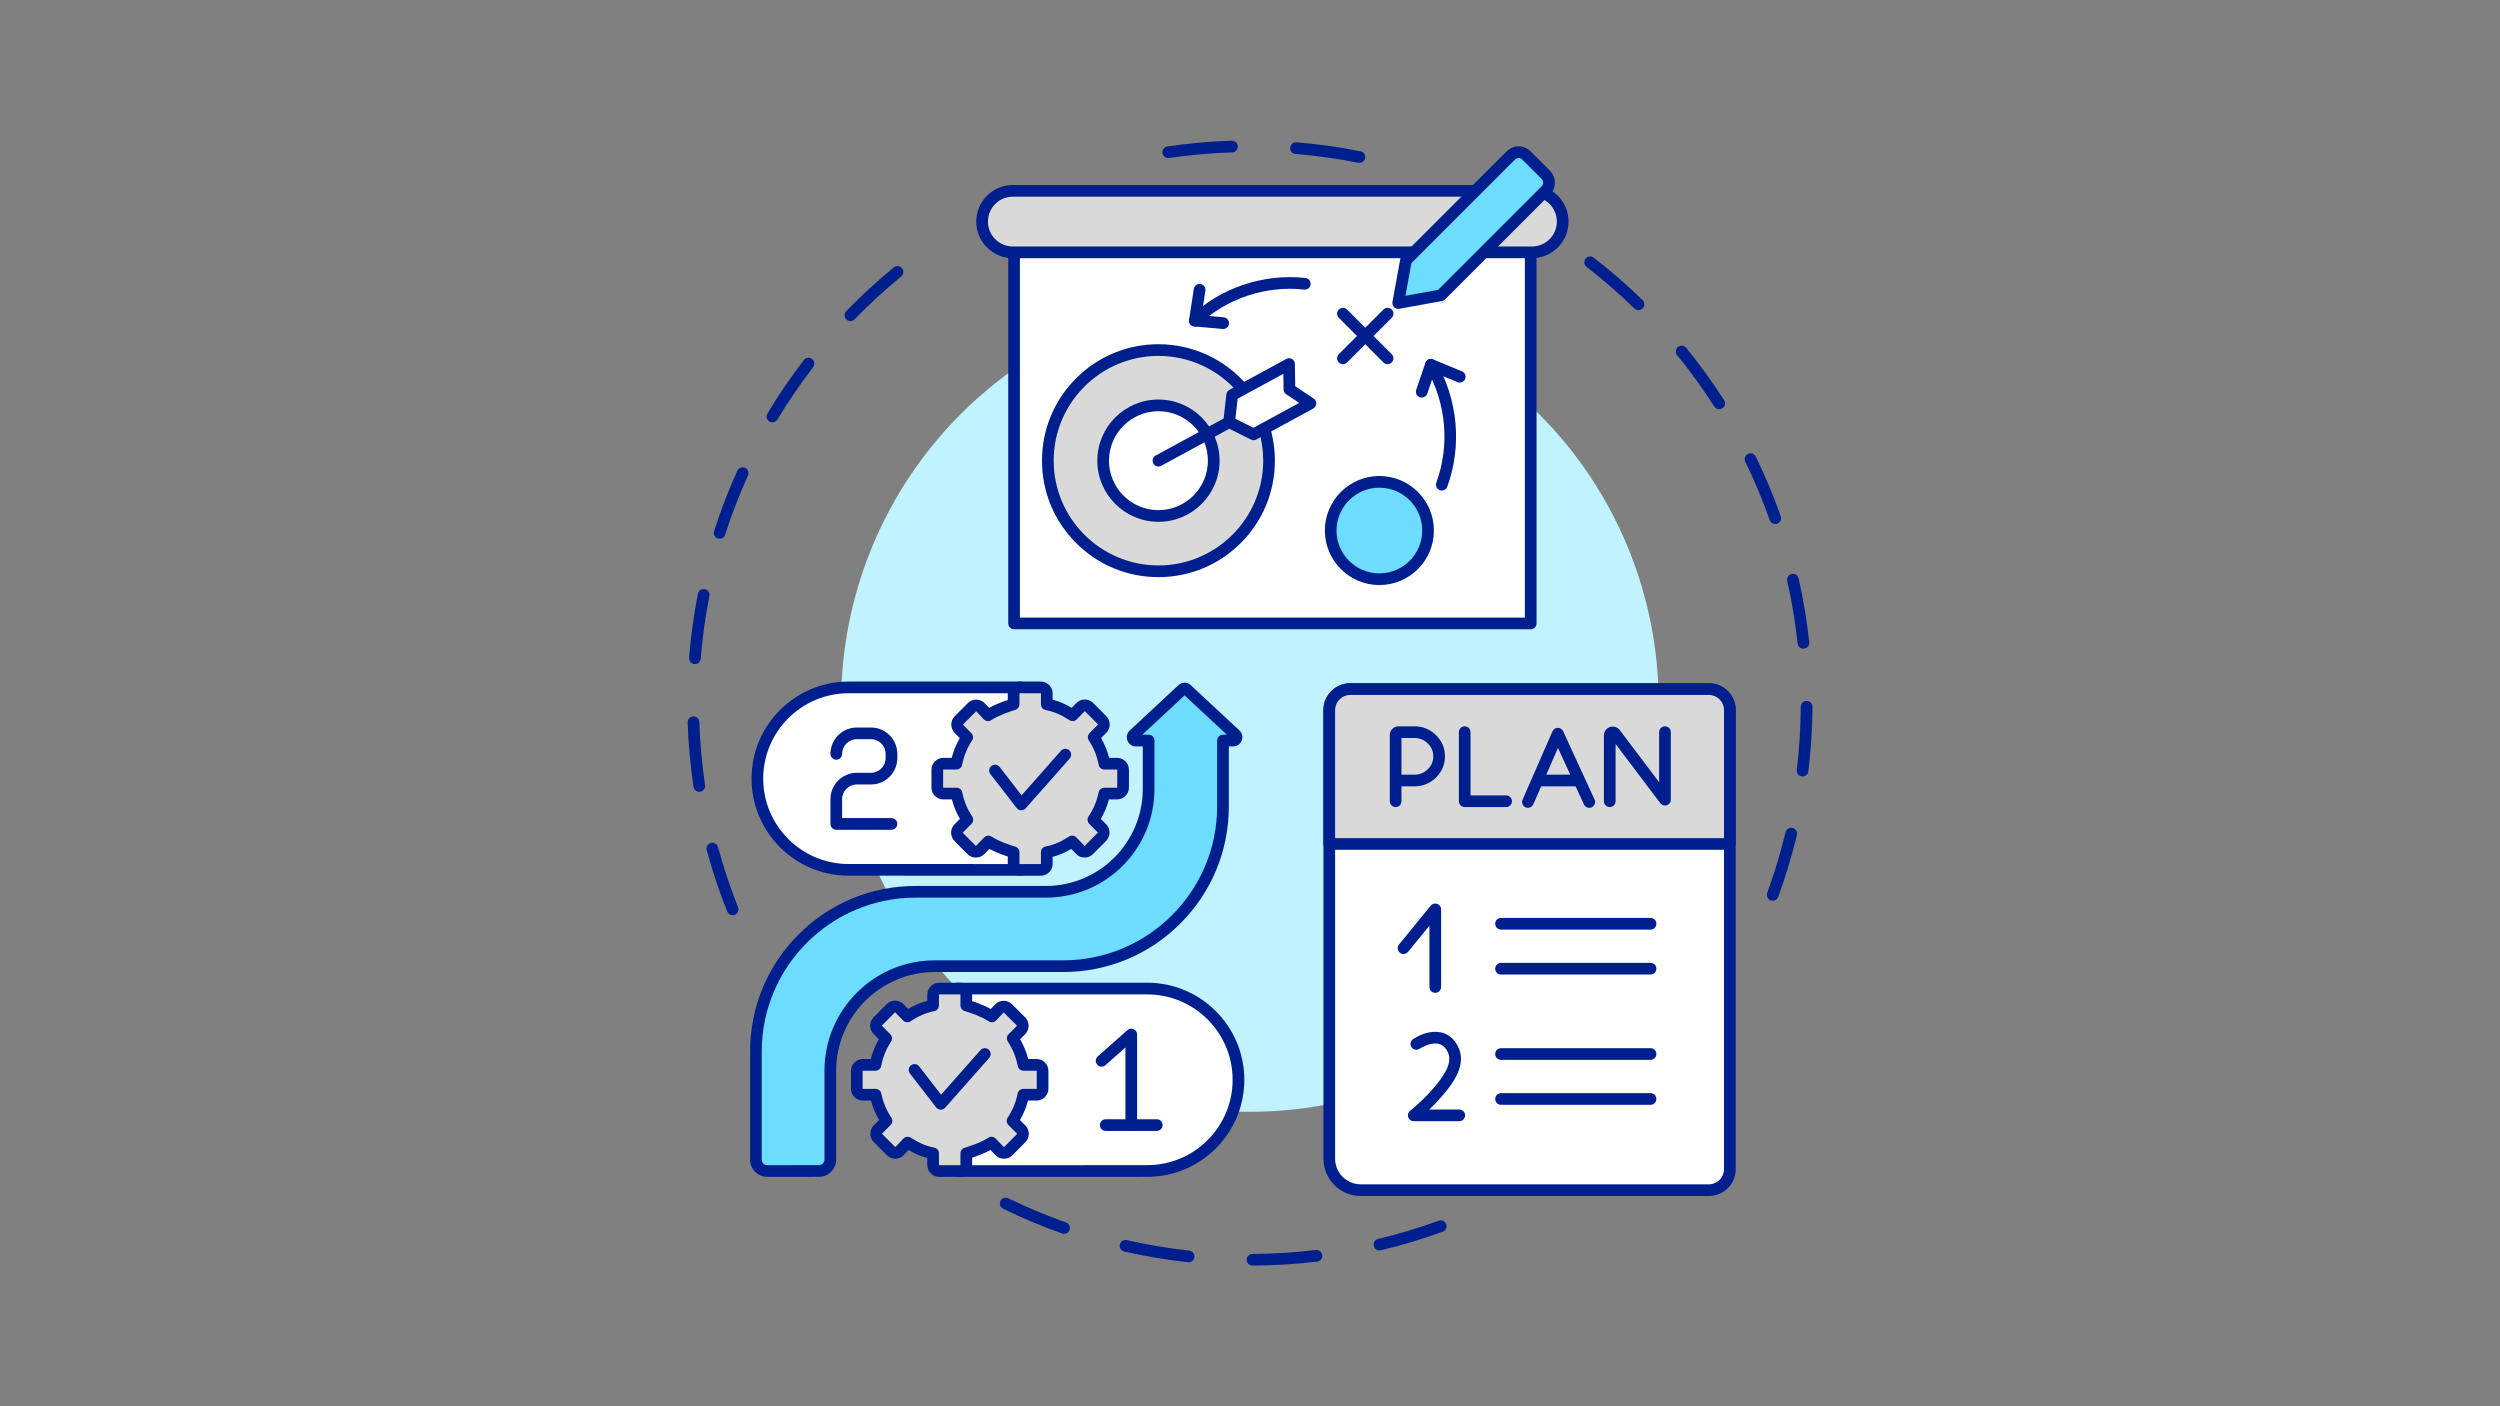 <svg xmlns="http://www.w3.org/2000/svg" xmlns:xlink="http://www.w3.org/1999/xlink" width="1920" zoomAndPan="magnify" viewBox="0 0 1440 810" height="1080" preserveAspectRatio="xMidYMid meet" version="1.2"><rect x="0" y="0" width="1440" height="810" fill="#808080" stroke="none"/><g id="3771c5917f"><path style=" stroke:none;fill-rule:nonzero;fill:#001f8e;fill-opacity:1;" d="M 783 93.809 C 782.785 93.809 782.562 93.789 782.34 93.746 C 770.473 91.379 758.32 89.676 746.211 88.684 C 744.359 88.531 742.984 86.906 743.133 85.055 C 743.285 83.203 744.91 81.824 746.762 81.977 C 759.125 82.992 771.539 84.73 783.656 87.145 C 785.48 87.508 786.66 89.281 786.297 91.102 C 785.977 92.703 784.574 93.809 783 93.809 Z M 672.906 91.035 C 671.266 91.035 669.828 89.832 669.582 88.16 C 669.312 86.32 670.582 84.613 672.422 84.344 C 684.637 82.547 697.121 81.438 709.527 81.047 C 711.391 80.996 712.938 82.445 712.996 84.305 C 713.055 86.16 711.594 87.715 709.738 87.773 C 697.59 88.156 685.363 89.242 673.398 91 C 673.234 91.023 673.07 91.035 672.906 91.035 Z M 672.906 91.035 "/><path style=" stroke:none;fill-rule:nonzero;fill:#001f8e;fill-opacity:1;" d="M 421.992 527.145 C 420.656 527.145 419.395 526.344 418.867 525.027 C 414.277 513.527 410.312 501.637 407.082 489.684 C 406.598 487.891 407.656 486.043 409.453 485.559 C 411.246 485.074 413.094 486.137 413.578 487.93 C 416.738 499.629 420.621 511.27 425.117 522.531 C 425.805 524.258 424.965 526.215 423.238 526.902 C 422.832 527.066 422.41 527.145 421.992 527.145 Z M 402.781 456.086 C 401.145 456.086 399.707 454.891 399.461 453.219 C 397.637 441.008 396.496 428.531 396.074 416.125 C 396.012 414.27 397.469 412.715 399.324 412.648 C 401.176 412.586 402.738 414.043 402.801 415.898 C 403.211 428.047 404.328 440.27 406.113 452.227 C 406.387 454.062 405.121 455.777 403.285 456.051 C 403.117 456.074 402.949 456.086 402.781 456.086 Z M 400.273 382.523 C 400.184 382.523 400.094 382.52 400.004 382.512 C 398.152 382.367 396.77 380.746 396.918 378.895 C 397.898 366.531 399.609 354.113 401.996 341.992 C 402.355 340.172 404.121 338.984 405.945 339.344 C 407.77 339.699 408.957 341.469 408.598 343.293 C 406.262 355.164 404.586 367.32 403.625 379.426 C 403.484 381.188 402.012 382.523 400.273 382.523 Z M 414.5 310.305 C 414.16 310.305 413.812 310.254 413.473 310.145 C 411.703 309.574 410.727 307.68 411.297 305.91 C 415.074 294.125 419.586 282.43 424.703 271.152 C 425.473 269.457 427.465 268.711 429.16 269.477 C 430.852 270.246 431.602 272.238 430.832 273.934 C 425.82 284.977 421.402 296.426 417.703 307.965 C 417.246 309.395 415.922 310.305 414.5 310.305 Z M 444.914 243.27 C 444.324 243.27 443.727 243.113 443.184 242.789 C 441.59 241.832 441.074 239.766 442.031 238.172 C 448.406 227.57 455.473 217.219 463.031 207.402 C 464.164 205.93 466.277 205.656 467.75 206.789 C 469.223 207.922 469.496 210.035 468.363 211.508 C 460.961 221.121 454.043 231.258 447.801 241.641 C 447.168 242.688 446.055 243.27 444.914 243.27 Z M 489.82 184.945 C 488.977 184.945 488.133 184.629 487.477 183.992 C 486.145 182.699 486.113 180.57 487.406 179.234 C 496.031 170.352 505.262 161.875 514.836 154.035 C 516.273 152.859 518.395 153.07 519.57 154.508 C 520.75 155.945 520.535 158.066 519.098 159.242 C 509.719 166.918 500.684 175.223 492.234 183.922 C 491.574 184.602 490.699 184.945 489.82 184.945 Z M 489.82 184.945 "/><path style=" stroke:none;fill-rule:nonzero;fill:#001f8e;fill-opacity:1;" d="M 721.473 728.984 C 719.621 728.984 718.117 727.488 718.109 725.633 C 718.102 723.777 719.602 722.262 721.457 722.254 C 733.621 722.195 745.871 721.441 757.871 720.016 C 759.719 719.793 761.391 721.113 761.609 722.957 C 761.828 724.801 760.512 726.477 758.668 726.695 C 746.418 728.156 733.906 728.926 721.488 728.984 C 721.484 728.984 721.48 728.984 721.473 728.984 Z M 684.656 727.066 C 684.535 727.066 684.41 727.062 684.289 727.047 C 671.961 725.699 659.602 723.621 647.551 720.871 C 645.738 720.457 644.605 718.652 645.02 716.844 C 645.43 715.031 647.234 713.898 649.047 714.309 C 660.848 717.004 672.949 719.039 685.02 720.359 C 686.867 720.562 688.199 722.223 688 724.07 C 687.809 725.793 686.352 727.066 684.656 727.066 Z M 794.559 720.258 C 793.035 720.258 791.656 719.219 791.289 717.676 C 790.859 715.867 791.973 714.051 793.781 713.621 C 805.574 710.812 817.324 707.277 828.711 703.125 C 830.457 702.488 832.391 703.387 833.027 705.133 C 833.664 706.879 832.766 708.809 831.02 709.445 C 819.391 713.688 807.387 717.297 795.344 720.168 C 795.078 720.23 794.816 720.258 794.559 720.258 Z M 612.891 710.688 C 612.52 710.688 612.141 710.625 611.77 710.492 C 600.238 706.41 588.812 701.613 577.812 696.238 C 576.141 695.422 575.449 693.406 576.266 691.734 C 577.082 690.066 579.098 689.375 580.766 690.191 C 591.539 695.457 602.723 700.152 614.016 704.148 C 615.766 704.77 616.684 706.691 616.062 708.445 C 615.574 709.824 614.277 710.688 612.891 710.688 Z M 612.891 710.688 "/><path style=" stroke:none;fill-rule:nonzero;fill:#001f8e;fill-opacity:1;" d="M 1021.074 518.816 C 1020.688 518.816 1020.297 518.75 1019.914 518.609 C 1018.168 517.969 1017.273 516.039 1017.914 514.293 C 1022.09 502.914 1025.645 491.168 1028.48 479.379 C 1028.914 477.574 1030.73 476.461 1032.539 476.895 C 1034.344 477.332 1035.457 479.148 1035.023 480.953 C 1032.129 492.992 1028.496 504.992 1024.23 516.613 C 1023.73 517.973 1022.441 518.816 1021.074 518.816 Z M 1038.289 447.25 C 1038.152 447.25 1038.016 447.238 1037.879 447.223 C 1036.035 447 1034.719 445.324 1034.945 443.48 C 1036.398 431.48 1037.172 419.227 1037.254 407.066 C 1037.266 405.215 1038.77 403.723 1040.617 403.723 C 1040.625 403.723 1040.633 403.723 1040.641 403.723 C 1042.5 403.738 1043.996 405.254 1043.98 407.109 C 1043.902 419.527 1043.105 432.035 1041.625 444.289 C 1041.418 445.996 1039.965 447.25 1038.289 447.25 Z M 1038.77 373.633 C 1037.074 373.633 1035.613 372.352 1035.43 370.629 C 1034.129 358.559 1032.121 346.453 1029.449 334.645 C 1029.039 332.836 1030.176 331.031 1031.988 330.621 C 1033.801 330.215 1035.605 331.352 1036.016 333.164 C 1038.738 345.219 1040.793 357.582 1042.117 369.906 C 1042.316 371.754 1040.98 373.414 1039.133 373.613 C 1039.012 373.625 1038.891 373.633 1038.77 373.633 Z M 1022.535 301.848 C 1021.145 301.848 1019.848 300.98 1019.359 299.598 C 1015.34 288.172 1010.605 276.852 1005.285 265.949 C 1004.469 264.281 1005.164 262.266 1006.832 261.449 C 1008.504 260.637 1010.516 261.328 1011.332 263 C 1016.766 274.133 1021.602 285.695 1025.707 297.363 C 1026.324 299.117 1025.402 301.039 1023.648 301.656 C 1023.281 301.785 1022.902 301.848 1022.535 301.848 Z M 990.262 235.695 C 989.152 235.695 988.07 235.148 987.426 234.145 C 980.898 223.941 973.703 214 966.039 204.598 C 964.863 203.156 965.078 201.039 966.52 199.863 C 967.961 198.688 970.078 198.906 971.254 200.344 C 979.078 209.949 986.426 220.098 993.094 230.52 C 994.094 232.086 993.637 234.164 992.074 235.168 C 991.512 235.527 990.883 235.695 990.262 235.695 Z M 943.758 178.637 C 942.914 178.637 942.066 178.32 941.41 177.684 C 932.73 169.219 923.465 161.168 913.875 153.754 C 912.406 152.617 912.137 150.504 913.273 149.035 C 914.41 147.566 916.523 147.293 917.992 148.43 C 927.781 156 937.242 164.223 946.109 172.863 C 947.438 174.16 947.465 176.293 946.168 177.621 C 945.508 178.297 944.637 178.637 943.758 178.637 Z M 943.758 178.637 "/><path style=" stroke:none;fill-rule:nonzero;fill:#c0f3ff;fill-opacity:1;" d="M 955.391 404.934 C 955.391 408.789 955.297 412.641 955.109 416.488 C 954.918 420.336 954.637 424.18 954.258 428.012 C 953.879 431.848 953.41 435.672 952.844 439.484 C 952.277 443.293 951.617 447.09 950.867 450.871 C 950.117 454.648 949.27 458.406 948.336 462.145 C 947.398 465.883 946.371 469.594 945.254 473.281 C 944.133 476.969 942.926 480.629 941.629 484.258 C 940.328 487.883 938.941 491.48 937.469 495.039 C 935.992 498.598 934.434 502.121 932.785 505.605 C 931.137 509.086 929.406 512.527 927.59 515.926 C 925.773 519.324 923.875 522.676 921.895 525.98 C 919.91 529.285 917.852 532.543 915.711 535.746 C 913.57 538.949 911.352 542.098 909.055 545.195 C 906.762 548.289 904.391 551.324 901.945 554.305 C 899.5 557.285 896.984 560.199 894.398 563.055 C 891.809 565.91 889.152 568.699 886.43 571.426 C 883.703 574.148 880.914 576.805 878.059 579.395 C 875.203 581.98 872.285 584.5 869.309 586.941 C 866.328 589.387 863.293 591.758 860.195 594.051 C 857.102 596.348 853.953 598.566 850.75 600.707 C 847.543 602.848 844.289 604.91 840.984 606.891 C 837.68 608.871 834.328 610.77 830.93 612.586 C 827.531 614.402 824.09 616.133 820.605 617.781 C 817.125 619.43 813.602 620.992 810.043 622.465 C 806.48 623.941 802.887 625.328 799.258 626.625 C 795.633 627.922 791.973 629.133 788.285 630.25 C 784.598 631.367 780.887 632.395 777.148 633.332 C 773.41 634.27 769.652 635.113 765.871 635.863 C 762.094 636.617 758.297 637.273 754.484 637.84 C 750.676 638.406 746.852 638.875 743.016 639.254 C 739.18 639.633 735.34 639.914 731.492 640.105 C 727.641 640.293 723.789 640.387 719.938 640.387 C 716.086 640.387 712.234 640.293 708.383 640.105 C 704.535 639.914 700.695 639.633 696.859 639.254 C 693.023 638.875 689.199 638.406 685.391 637.84 C 681.578 637.273 677.781 636.617 674.004 635.863 C 670.223 635.113 666.465 634.27 662.727 633.332 C 658.988 632.395 655.277 631.367 651.59 630.25 C 647.902 629.133 644.242 627.922 640.617 626.625 C 636.988 625.328 633.395 623.941 629.832 622.465 C 626.273 620.992 622.75 619.43 619.27 617.781 C 615.785 616.133 612.344 614.402 608.945 612.586 C 605.547 610.77 602.195 608.871 598.891 606.891 C 595.586 604.91 592.332 602.848 589.125 600.707 C 585.922 598.566 582.773 596.348 579.676 594.051 C 576.582 591.758 573.547 589.387 570.566 586.941 C 567.59 584.5 564.672 581.98 561.816 579.395 C 558.961 576.805 556.172 574.148 553.445 571.426 C 550.723 568.699 548.066 565.91 545.477 563.055 C 542.891 560.199 540.375 557.285 537.93 554.305 C 535.484 551.324 533.113 548.289 530.82 545.195 C 528.523 542.098 526.305 538.949 524.164 535.746 C 522.023 532.543 519.965 529.285 517.98 525.98 C 516 522.676 514.102 519.324 512.285 515.926 C 510.469 512.527 508.738 509.086 507.09 505.605 C 505.441 502.121 503.883 498.598 502.406 495.039 C 500.934 491.48 499.547 487.883 498.246 484.258 C 496.949 480.629 495.742 476.969 494.621 473.281 C 493.504 469.594 492.477 465.883 491.539 462.145 C 490.602 458.406 489.758 454.648 489.008 450.871 C 488.258 447.09 487.598 443.293 487.031 439.484 C 486.465 435.672 485.996 431.848 485.617 428.012 C 485.238 424.18 484.957 420.336 484.766 416.488 C 484.578 412.641 484.484 408.789 484.484 404.934 C 484.484 401.082 484.578 397.23 484.766 393.383 C 484.957 389.531 485.238 385.691 485.617 381.855 C 485.996 378.02 486.465 374.199 487.031 370.387 C 487.598 366.574 488.258 362.777 489.008 359 C 489.758 355.219 490.602 351.461 491.539 347.723 C 492.477 343.984 493.504 340.273 494.621 336.586 C 495.742 332.898 496.949 329.242 498.246 325.613 C 499.547 321.984 500.934 318.391 502.406 314.828 C 503.883 311.27 505.441 307.75 507.09 304.266 C 508.738 300.781 510.469 297.34 512.285 293.941 C 514.102 290.543 516 287.191 517.98 283.887 C 519.965 280.582 522.023 277.328 524.164 274.125 C 526.305 270.918 528.523 267.77 530.82 264.676 C 533.113 261.578 535.484 258.543 537.93 255.562 C 540.375 252.586 542.891 249.668 545.477 246.812 C 548.066 243.957 550.723 241.168 553.445 238.441 C 556.172 235.719 558.961 233.062 561.816 230.473 C 564.672 227.887 567.59 225.371 570.566 222.926 C 573.547 220.48 576.582 218.113 579.676 215.816 C 582.773 213.52 585.922 211.301 589.125 209.16 C 592.332 207.02 595.586 204.961 598.891 202.98 C 602.195 200.996 605.547 199.098 608.945 197.281 C 612.344 195.465 615.785 193.734 619.27 192.086 C 622.75 190.438 626.273 188.879 629.832 187.402 C 633.395 185.93 636.988 184.543 640.617 183.246 C 644.242 181.945 647.902 180.738 651.59 179.617 C 655.277 178.5 658.988 177.473 662.727 176.535 C 666.465 175.602 670.223 174.758 674.004 174.004 C 677.781 173.254 681.578 172.594 685.391 172.027 C 689.199 171.465 693.023 170.992 696.859 170.613 C 700.695 170.238 704.535 169.953 708.383 169.766 C 712.234 169.574 716.086 169.48 719.938 169.48 C 723.789 169.48 727.641 169.574 731.492 169.766 C 735.34 169.953 739.18 170.238 743.016 170.613 C 746.852 170.992 750.676 171.465 754.484 172.027 C 758.297 172.594 762.094 173.254 765.871 174.004 C 769.652 174.758 773.41 175.602 777.148 176.535 C 780.887 177.473 784.598 178.5 788.285 179.617 C 791.973 180.738 795.633 181.945 799.258 183.246 C 802.887 184.543 806.48 185.93 810.043 187.402 C 813.602 188.879 817.125 190.438 820.605 192.086 C 824.09 193.734 827.531 195.465 830.93 197.281 C 834.328 199.098 837.68 200.996 840.984 202.98 C 844.289 204.961 847.543 207.02 850.75 209.16 C 853.953 211.301 857.102 213.52 860.195 215.816 C 863.293 218.113 866.328 220.48 869.309 222.926 C 872.285 225.371 875.203 227.887 878.059 230.473 C 880.914 233.062 883.703 235.719 886.43 238.441 C 889.152 241.168 891.809 243.957 894.398 246.812 C 896.984 249.668 899.5 252.586 901.945 255.562 C 904.391 258.543 906.762 261.578 909.055 264.676 C 911.352 267.77 913.57 270.918 915.711 274.125 C 917.852 277.328 919.91 280.582 921.895 283.887 C 923.875 287.191 925.773 290.543 927.59 293.941 C 929.406 297.34 931.137 300.781 932.785 304.266 C 934.434 307.75 935.992 311.27 937.469 314.828 C 938.941 318.391 940.328 321.984 941.629 325.613 C 942.926 329.242 944.133 332.898 945.254 336.586 C 946.371 340.273 947.398 343.984 948.336 347.723 C 949.27 351.461 950.117 355.219 950.867 359 C 951.617 362.777 952.277 366.574 952.844 370.387 C 953.41 374.199 953.879 378.02 954.258 381.855 C 954.637 385.691 954.918 389.531 955.109 393.383 C 955.297 397.23 955.391 401.082 955.391 404.934 Z M 955.391 404.934 "/><path style=" stroke:none;fill-rule:nonzero;fill:#ffffff;fill-opacity:1;" d="M 551.492 569.406 L 660.82 569.406 C 689.836 569.406 713.359 592.934 713.359 621.949 C 713.359 650.965 689.844 674.488 660.828 674.492 L 551.492 674.512 Z M 551.492 569.406 "/><path style=" stroke:none;fill-rule:nonzero;fill:#001f8e;fill-opacity:1;" d="M 551.492 677.879 C 549.633 677.879 548.125 676.371 548.125 674.516 C 548.125 672.656 549.633 671.148 551.488 671.148 L 660.828 671.129 C 687.941 671.121 709.996 649.062 709.996 621.949 C 709.996 594.832 687.934 572.773 660.82 572.773 L 551.492 572.773 C 549.633 572.773 548.125 571.266 548.125 569.406 C 548.125 567.551 549.633 566.043 551.492 566.043 L 660.82 566.043 C 691.645 566.043 716.727 591.121 716.727 621.949 C 716.727 652.773 691.652 677.852 660.832 677.855 Z M 551.492 677.879 "/><path style=" stroke:none;fill-rule:nonzero;fill:#ffffff;fill-opacity:1;" d="M 588.262 395.945 L 488.793 395.945 C 459.777 395.945 436.254 419.469 436.254 448.488 C 436.254 477.504 459.77 501.027 488.785 501.031 L 588.262 501.051 Z M 588.262 395.945 "/><path style=" stroke:none;fill-rule:nonzero;fill:#001f8e;fill-opacity:1;" d="M 588.262 504.418 L 488.785 504.395 C 457.965 504.391 432.887 479.309 432.887 448.488 C 432.887 417.66 457.969 392.582 488.793 392.582 L 588.262 392.582 C 590.121 392.582 591.629 394.09 591.629 395.945 C 591.629 397.805 590.121 399.312 588.262 399.312 L 488.793 399.312 C 461.68 399.312 439.617 421.371 439.617 448.488 C 439.617 475.602 461.672 497.66 488.785 497.668 L 588.266 497.688 C 590.121 497.688 591.629 499.195 591.629 501.055 C 591.629 502.91 590.121 504.418 588.262 504.418 Z M 588.262 504.418 "/><path style=" stroke:none;fill-rule:nonzero;fill:#6cdcff;fill-opacity:1;" d="M 711.613 423.195 L 683.484 397.027 C 682.828 396.418 681.809 396.418 681.152 397.027 L 653.023 423.195 C 651.777 424.359 652.543 426.559 654.191 426.559 L 661.598 426.559 L 661.598 454.512 C 661.598 487.184 635.113 513.668 602.441 513.668 L 527.43 513.668 C 476.605 513.668 435.406 554.867 435.406 605.691 L 435.406 667.98 C 435.406 671.59 438.332 674.512 441.938 674.508 L 471.73 674.488 C 475.332 674.484 478.25 671.562 478.25 667.961 L 478.25 616.816 C 478.25 583.512 505.25 556.516 538.551 556.516 L 612.418 556.516 C 663.242 556.516 704.441 515.312 704.441 464.492 L 704.441 426.559 L 710.445 426.559 C 712.098 426.559 712.863 424.359 711.613 423.195 Z M 711.613 423.195 "/><path style=" stroke:none;fill-rule:nonzero;fill:#001f8e;fill-opacity:1;" d="M 441.934 677.875 C 439.293 677.875 436.809 676.844 434.941 674.98 C 433.07 673.109 432.043 670.625 432.043 667.984 L 432.043 605.691 C 432.043 580.215 441.965 556.258 459.98 538.242 C 477.996 520.227 501.949 510.305 527.43 510.305 L 602.441 510.305 C 633.203 510.305 658.234 485.277 658.234 454.512 L 658.234 429.926 L 654.191 429.926 C 652.082 429.926 650.207 428.629 649.418 426.625 C 648.602 424.547 649.117 422.234 650.734 420.734 L 678.859 394.566 C 680.801 392.762 683.84 392.762 685.777 394.566 L 713.906 420.734 C 715.52 422.238 716.035 424.551 715.219 426.625 C 714.43 428.629 712.559 429.926 710.445 429.926 L 707.809 429.926 L 707.809 464.492 C 707.809 489.969 697.887 513.926 679.867 531.941 C 661.852 549.957 637.898 559.879 612.418 559.879 L 538.551 559.879 C 507.156 559.879 481.617 585.422 481.617 616.816 L 481.617 667.961 C 481.617 673.41 477.184 677.848 471.73 677.852 L 441.941 677.875 C 441.938 677.875 441.938 677.875 441.934 677.875 Z M 527.43 517.031 C 478.543 517.031 438.77 556.805 438.77 605.691 L 438.77 667.98 C 438.77 668.828 439.102 669.621 439.699 670.219 C 440.297 670.816 441.09 671.145 441.934 671.145 L 471.727 671.125 C 473.469 671.121 474.887 669.703 474.887 667.961 L 474.887 616.816 C 474.887 599.809 481.512 583.82 493.535 571.797 C 505.559 559.773 521.547 553.148 538.555 553.148 L 612.422 553.148 C 661.305 553.148 701.078 513.379 701.078 464.492 L 701.078 426.559 C 701.078 424.703 702.586 423.195 704.441 423.195 L 706.672 423.195 L 682.32 400.539 L 657.965 423.195 L 661.598 423.195 C 663.457 423.195 664.961 424.703 664.961 426.559 L 664.961 454.512 C 664.961 471.211 658.457 486.914 646.648 498.723 C 634.84 510.531 619.141 517.031 602.441 517.031 Z M 709.32 425.656 C 709.32 425.656 709.32 425.656 709.32 425.66 Z M 709.32 425.656 "/><path style=" stroke:none;fill-rule:nonzero;fill:#d9d9d9;fill-opacity:1;" d="M 600.531 627.102 L 600.531 616.82 C 600.531 614.91 598.984 613.363 597.074 613.363 L 589.531 613.363 C 588.426 607.629 586.281 602.633 583.324 598.109 L 588.125 593.262 C 589.465 591.906 589.461 589.73 588.117 588.383 L 580.582 580.828 C 579.203 579.445 576.957 579.477 575.617 580.898 L 571.309 585.469 C 566.777 582.469 560.402 580.27 556.578 579.137 L 556.578 572.867 C 556.578 570.957 555.031 569.406 553.121 569.406 L 540.93 569.406 C 539.02 569.406 537.469 570.957 537.469 572.867 L 537.469 579.137 C 531.734 580.27 527.141 582.449 522.613 585.453 L 518.031 580.77 C 516.684 579.395 514.469 579.387 513.113 580.75 L 505.59 588.32 C 504.254 589.664 504.25 591.836 505.582 593.188 L 510.434 598.109 C 507.477 602.633 505.371 607.629 504.266 613.363 L 496.977 613.363 C 495.062 613.363 493.516 614.91 493.516 616.82 L 493.516 627.102 C 493.516 629.012 495.062 630.559 496.977 630.559 L 504.344 630.559 C 505.488 636.293 507.648 641.145 510.617 645.625 L 505.68 650.594 C 504.336 651.945 504.34 654.125 505.688 655.477 L 513.234 663.039 C 514.605 664.41 516.836 664.391 518.18 662.992 L 522.836 658.145 C 527.312 661.07 531.734 663.215 537.469 664.328 L 537.469 671.055 C 537.469 672.965 539.02 674.512 540.93 674.512 L 553.121 674.512 C 555.031 674.512 556.578 672.965 556.578 671.055 L 556.578 664.328 C 560.402 663.215 566.609 661.082 571.086 658.156 L 575.824 663.031 C 577.172 664.422 579.398 664.434 580.762 663.059 L 588.234 655.523 C 589.57 654.172 589.57 651.992 588.227 650.645 L 583.234 645.625 C 586.199 641.148 588.309 636.293 589.453 630.562 L 597.074 630.562 C 598.984 630.562 600.531 629.012 600.531 627.102 Z M 600.531 627.102 "/><path style=" stroke:none;fill-rule:nonzero;fill:#001f8e;fill-opacity:1;" d="M 553.121 677.875 L 540.93 677.875 C 537.168 677.875 534.105 674.816 534.105 671.055 L 534.105 667.012 C 530.414 666.043 527.012 664.594 523.371 662.441 L 520.605 665.324 C 519.324 666.656 517.602 667.398 515.754 667.418 C 515.73 667.418 515.707 667.418 515.684 667.418 C 513.859 667.418 512.148 666.711 510.855 665.418 L 503.305 657.852 C 500.656 655.203 500.652 650.883 503.293 648.223 L 506.352 645.145 C 504.25 641.555 502.703 637.848 501.668 633.926 L 496.977 633.926 C 493.215 633.926 490.152 630.863 490.152 627.102 L 490.152 616.82 C 490.152 613.059 493.215 609.996 496.977 609.996 L 501.57 609.996 C 502.594 605.961 504.117 602.195 506.191 598.594 L 503.188 595.551 C 500.57 592.895 500.578 588.586 503.203 585.945 L 510.727 578.379 C 512.023 577.074 513.742 576.359 515.59 576.367 C 517.426 576.375 519.148 577.102 520.434 578.418 L 523.117 581.156 C 526.781 578.977 530.312 577.465 534.105 576.461 L 534.105 572.867 C 534.105 569.105 537.168 566.043 540.93 566.043 L 553.117 566.043 C 556.883 566.043 559.941 569.105 559.941 572.867 L 559.941 576.664 C 563.039 577.68 567.117 579.211 570.719 581.191 L 573.168 578.59 C 574.445 577.234 576.176 576.473 578.035 576.449 C 579.898 576.41 581.648 577.133 582.965 578.453 L 590.5 586.008 C 593.137 588.648 593.148 592.965 590.52 595.625 L 587.574 598.598 C 589.664 602.223 591.203 605.988 592.227 609.996 L 597.074 609.996 C 600.836 609.996 603.898 613.059 603.898 616.82 L 603.898 627.102 C 603.898 630.863 600.836 633.926 597.074 633.926 L 592.129 633.926 C 591.094 637.887 589.562 641.59 587.496 645.141 L 590.613 648.273 C 593.25 650.918 593.254 655.234 590.621 657.891 L 583.148 665.426 C 581.855 666.73 580.137 667.445 578.305 667.445 C 578.293 667.445 578.281 667.445 578.27 667.445 C 576.422 667.438 574.695 666.703 573.41 665.375 L 570.52 662.402 C 566.965 664.34 562.98 665.824 559.941 666.812 L 559.941 671.055 C 559.941 674.816 556.883 677.875 553.121 677.875 Z M 522.836 654.781 C 523.473 654.781 524.113 654.961 524.676 655.328 C 529.383 658.406 533.402 660.109 538.109 661.027 C 539.691 661.336 540.832 662.719 540.832 664.328 L 540.836 671.051 C 540.836 671.105 540.875 671.148 540.93 671.148 L 553.117 671.148 C 553.172 671.148 553.215 671.105 553.215 671.055 L 553.215 664.328 C 553.215 662.836 554.199 661.52 555.637 661.102 C 558.242 660.34 564.789 658.254 569.246 655.34 C 570.594 654.457 572.379 654.656 573.5 655.812 L 578.234 660.688 C 578.246 660.699 578.262 660.719 578.301 660.719 C 578.332 660.711 578.359 660.699 578.371 660.688 L 585.844 653.152 C 585.879 653.117 585.879 653.059 585.844 653.02 L 580.848 648 C 579.719 646.867 579.547 645.098 580.426 643.77 C 583.277 639.469 585.148 634.934 586.152 629.902 C 586.469 628.328 587.848 627.195 589.453 627.195 L 597.074 627.195 C 597.129 627.195 597.168 627.156 597.168 627.102 L 597.168 616.82 C 597.168 616.77 597.125 616.727 597.074 616.727 L 589.531 616.727 C 587.918 616.727 586.531 615.582 586.227 614 C 585.25 608.938 583.379 604.344 580.508 599.949 C 579.637 598.621 579.816 596.867 580.934 595.738 L 585.734 590.891 C 585.77 590.855 585.773 590.797 585.734 590.762 L 578.199 583.203 C 578.188 583.191 578.176 583.184 578.133 583.176 C 578.094 583.176 578.078 583.195 578.066 583.207 L 573.758 587.777 C 572.637 588.969 570.816 589.176 569.453 588.273 C 565.148 585.422 558.941 583.344 555.621 582.359 C 554.191 581.938 553.215 580.625 553.215 579.133 L 553.215 572.867 C 553.215 572.816 553.172 572.77 553.121 572.77 L 540.93 572.77 C 540.879 572.77 540.836 572.812 540.836 572.867 L 540.832 579.137 C 540.832 580.742 539.695 582.125 538.121 582.434 C 533.324 583.387 529.113 585.18 524.473 588.254 C 523.129 589.145 521.34 588.957 520.211 587.805 L 515.625 583.125 C 515.617 583.113 515.602 583.098 515.562 583.098 C 515.523 583.098 515.508 583.113 515.5 583.121 L 507.977 590.691 C 507.941 590.727 507.941 590.789 507.977 590.824 L 512.832 595.746 C 513.941 596.871 514.117 598.621 513.25 599.949 C 510.414 604.289 508.555 608.887 507.566 614 C 507.262 615.582 505.879 616.727 504.266 616.727 L 496.977 616.727 C 496.922 616.727 496.879 616.766 496.879 616.82 L 496.879 627.102 C 496.879 627.152 496.922 627.195 496.977 627.195 L 504.344 627.195 C 505.945 627.195 507.328 628.328 507.641 629.902 C 508.629 634.852 510.52 639.387 513.422 643.77 C 514.301 645.098 514.129 646.867 513 647.996 L 508.066 652.965 C 508.027 653 508.027 653.059 508.066 653.098 L 515.617 660.664 C 515.625 660.672 515.652 660.684 515.684 660.691 C 515.723 660.691 515.742 660.672 515.75 660.66 L 520.41 655.812 C 521.062 655.133 521.945 654.781 522.836 654.781 Z M 522.836 654.781 "/><path style=" stroke:none;fill-rule:nonzero;fill:#001f8e;fill-opacity:1;" d="M 651.609 651.414 C 649.75 651.414 648.246 649.906 648.246 648.047 L 648.246 603.355 L 636.758 613.551 C 635.367 614.781 633.242 614.656 632.008 613.266 C 630.773 611.875 630.902 609.75 632.293 608.516 L 649.375 593.355 C 650.367 592.48 651.781 592.262 652.988 592.805 C 654.195 593.348 654.973 594.551 654.973 595.875 L 654.973 648.047 C 654.973 649.906 653.469 651.414 651.609 651.414 Z M 651.609 651.414 "/><path style=" stroke:none;fill-rule:nonzero;fill:#001f8e;fill-opacity:1;" d="M 666.309 651.41 L 636.906 651.41 C 635.051 651.41 633.543 649.906 633.543 648.047 C 633.543 646.188 635.051 644.684 636.906 644.684 L 666.309 644.684 C 668.168 644.684 669.672 646.188 669.672 648.047 C 669.672 649.906 668.168 651.41 666.309 651.41 Z M 666.309 651.41 "/><path style=" stroke:none;fill-rule:nonzero;fill:#d9d9d9;fill-opacity:1;" d="M 539.887 453.641 L 539.887 443.359 C 539.887 441.449 541.434 439.898 543.344 439.898 L 550.887 439.898 C 551.992 434.168 554.137 429.172 557.094 424.645 L 552.293 419.797 C 550.953 418.449 550.957 416.27 552.301 414.922 L 559.836 407.367 C 561.215 405.984 563.461 406.016 564.801 407.438 L 569.109 412.008 C 573.641 409.004 580.016 406.809 583.84 405.676 L 583.84 399.406 C 583.84 397.496 585.387 395.949 587.297 395.949 L 599.488 395.949 C 601.398 395.949 602.949 397.496 602.949 399.406 L 602.949 405.676 C 608.68 406.809 613.273 408.988 617.805 411.992 L 622.387 407.309 C 623.734 405.934 625.949 405.926 627.305 407.293 L 634.828 414.859 C 636.164 416.203 636.168 418.375 634.836 419.727 L 629.98 424.645 C 632.941 429.172 635.047 434.168 636.152 439.898 L 643.441 439.898 C 645.352 439.898 646.902 441.449 646.902 443.359 L 646.902 453.641 C 646.902 455.551 645.352 457.098 643.441 457.098 L 636.074 457.098 C 634.93 462.832 632.77 467.684 629.801 472.164 L 634.738 477.133 C 636.082 478.484 636.078 480.668 634.73 482.016 L 627.184 489.578 C 625.812 490.953 623.582 490.93 622.238 489.531 L 617.582 484.684 C 613.105 487.609 608.68 489.754 602.949 490.871 L 602.949 497.594 C 602.949 499.504 601.398 501.051 599.488 501.051 L 587.297 501.051 C 585.387 501.051 583.84 499.504 583.84 497.594 L 583.84 490.871 C 580.016 489.754 573.809 487.621 569.332 484.695 L 564.594 489.57 C 563.246 490.961 561.02 490.973 559.656 489.598 L 552.188 482.059 C 550.848 480.711 550.848 478.531 552.188 477.188 L 557.184 472.164 C 554.215 467.684 552.109 462.832 550.965 457.098 L 543.344 457.098 C 541.43 457.098 539.887 455.551 539.887 453.641 Z M 539.887 453.641 "/><path style=" stroke:none;fill-rule:nonzero;fill:#001f8e;fill-opacity:1;" d="M 599.488 504.418 L 587.297 504.418 C 583.535 504.418 580.473 501.355 580.473 497.594 L 580.473 493.352 C 577.438 492.363 573.453 490.879 569.895 488.941 L 567.008 491.914 C 565.719 493.242 563.992 493.977 562.145 493.984 C 560.301 493.984 558.566 493.277 557.266 491.965 L 549.797 484.43 C 547.164 481.773 547.168 477.461 549.805 474.812 L 552.922 471.68 C 550.852 468.129 549.32 464.422 548.289 460.465 L 543.344 460.465 C 539.582 460.465 536.52 457.402 536.52 453.637 L 536.52 443.359 C 536.52 439.598 539.582 436.535 543.344 436.535 L 548.195 436.535 C 549.215 432.527 550.754 428.762 552.844 425.137 L 549.902 422.164 C 547.27 419.512 547.277 415.195 549.918 412.547 L 557.453 404.992 C 558.766 403.672 560.523 402.953 562.379 402.988 C 564.242 403.012 565.969 403.773 567.246 405.129 L 569.699 407.73 C 573.301 405.75 577.375 404.219 580.473 403.199 L 580.473 399.406 C 580.473 395.645 583.535 392.582 587.297 392.582 L 599.488 392.582 C 603.25 392.582 606.312 395.645 606.312 399.406 L 606.312 403 C 610.105 404.004 613.637 405.516 617.297 407.695 L 619.984 404.957 C 621.273 403.641 622.992 402.914 624.832 402.906 C 626.676 402.91 628.398 403.617 629.691 404.922 L 637.211 412.488 C 639.84 415.129 639.848 419.438 637.227 422.09 L 634.227 425.133 C 636.297 428.734 637.824 432.5 638.848 436.535 L 643.441 436.535 C 647.203 436.535 650.266 439.598 650.266 443.359 L 650.266 453.637 C 650.266 457.402 647.203 460.461 643.441 460.461 L 638.746 460.461 C 637.711 464.387 636.164 468.094 634.062 471.684 L 637.125 474.758 C 639.77 477.418 639.762 481.742 637.109 484.391 L 629.562 491.957 C 628.258 493.266 626.508 493.969 624.672 493.957 C 622.82 493.941 621.094 493.195 619.812 491.863 L 617.047 488.98 C 613.406 491.133 610.004 492.582 606.312 493.551 L 606.312 497.594 C 606.312 501.355 603.25 504.418 599.488 504.418 Z M 569.332 481.332 C 569.969 481.332 570.609 481.512 571.172 481.879 C 575.629 484.793 582.176 486.879 584.781 487.641 C 586.215 488.059 587.203 489.375 587.203 490.871 L 587.203 497.594 C 587.203 497.645 587.246 497.688 587.297 497.688 L 599.488 497.688 C 599.539 497.688 599.582 497.645 599.582 497.594 L 599.582 490.871 C 599.582 489.258 600.723 487.875 602.305 487.566 C 607.016 486.648 611.035 484.945 615.742 481.867 C 617.094 480.98 618.887 481.188 620.008 482.352 L 624.664 487.203 C 624.672 487.211 624.691 487.23 624.734 487.23 C 624.773 487.23 624.789 487.211 624.801 487.203 L 632.352 479.637 C 632.387 479.598 632.387 479.539 632.352 479.504 L 627.414 474.535 C 626.289 473.402 626.113 471.637 626.996 470.305 C 629.895 465.93 631.785 461.395 632.773 456.441 C 633.09 454.867 634.469 453.734 636.074 453.734 L 643.441 453.734 C 643.496 453.734 643.539 453.691 643.539 453.641 L 643.539 443.359 C 643.539 443.309 643.492 443.266 643.441 443.266 L 636.152 443.266 C 634.539 443.266 633.156 442.121 632.848 440.535 C 631.863 435.426 630.004 430.828 627.164 426.488 C 626.297 425.16 626.473 423.41 627.586 422.281 L 632.441 417.363 C 632.477 417.324 632.477 417.266 632.441 417.23 L 624.918 409.664 C 624.906 409.652 624.895 409.637 624.855 409.637 C 624.816 409.637 624.801 409.652 624.789 409.664 L 620.207 414.344 C 619.082 415.496 617.293 415.688 615.945 414.797 C 611.305 411.719 607.094 409.926 602.293 408.973 C 600.719 408.664 599.582 407.281 599.582 405.672 L 599.582 399.406 C 599.582 399.352 599.543 399.312 599.488 399.312 L 587.297 399.312 C 587.246 399.312 587.203 399.355 587.203 399.406 L 587.203 405.672 C 587.203 407.164 586.227 408.477 584.797 408.898 C 581.48 409.883 575.27 411.961 570.965 414.812 C 569.602 415.715 567.781 415.508 566.66 414.312 L 562.352 409.746 C 562.344 409.734 562.324 409.715 562.285 409.715 C 562.246 409.715 562.227 409.73 562.219 409.742 L 554.684 417.297 C 554.645 417.332 554.645 417.391 554.68 417.43 L 559.484 422.277 C 560.602 423.406 560.781 425.16 559.91 426.488 C 557.039 430.883 555.168 435.477 554.191 440.535 C 553.887 442.121 552.5 443.266 550.887 443.266 L 543.344 443.266 C 543.293 443.266 543.25 443.305 543.25 443.359 L 543.25 453.637 C 543.25 453.691 543.289 453.734 543.344 453.734 L 550.965 453.734 C 552.57 453.734 553.949 454.867 554.266 456.441 C 555.266 461.469 557.141 466.004 559.988 470.305 C 560.871 471.637 560.695 473.406 559.57 474.535 L 554.574 479.559 C 554.539 479.594 554.539 479.652 554.574 479.691 L 562.047 487.23 C 562.059 487.242 562.07 487.254 562.113 487.258 C 562.152 487.258 562.172 487.238 562.184 487.227 L 566.918 482.352 C 567.57 481.68 568.449 481.332 569.332 481.332 Z M 569.332 481.332 "/><path style=" stroke:none;fill-rule:nonzero;fill:#001f8e;fill-opacity:1;" d="M 513.484 477.949 L 481.699 477.949 C 479.844 477.949 478.336 476.445 478.336 474.586 L 478.336 460.328 C 478.336 451.949 485.152 445.133 493.531 445.133 L 501.656 445.133 C 506.324 445.133 510.121 441.336 510.121 436.668 L 510.121 434.242 C 510.121 429.574 506.324 425.777 501.656 425.777 L 493.531 425.777 C 488.863 425.777 485.062 429.574 485.062 434.242 C 485.062 436.102 483.559 437.605 481.699 437.605 C 479.844 437.605 478.336 436.102 478.336 434.242 C 478.336 425.863 485.152 419.047 493.531 419.047 L 501.656 419.047 C 510.035 419.047 516.852 425.863 516.852 434.242 L 516.852 436.668 C 516.852 445.047 510.035 451.863 501.656 451.863 L 493.531 451.863 C 488.863 451.863 485.062 455.66 485.062 460.328 L 485.062 471.223 L 513.484 471.223 C 515.344 471.223 516.852 472.727 516.852 474.586 C 516.852 476.445 515.344 477.949 513.484 477.949 Z M 513.484 477.949 "/><path style=" stroke:none;fill-rule:nonzero;fill:#001f8e;fill-opacity:1;" d="M 588.262 466.738 C 588.227 466.738 588.191 466.738 588.152 466.738 C 587.152 466.703 586.215 466.227 585.602 465.434 L 570.484 445.895 C 569.348 444.426 569.617 442.312 571.086 441.176 C 572.555 440.039 574.668 440.309 575.805 441.777 L 588.434 458.102 L 611.121 432.438 C 612.352 431.047 614.48 430.914 615.871 432.145 C 617.262 433.375 617.395 435.5 616.164 436.895 L 590.785 465.602 C 590.145 466.328 589.227 466.738 588.262 466.738 Z M 588.262 466.738 "/><path style=" stroke:none;fill-rule:nonzero;fill:#001f8e;fill-opacity:1;" d="M 541.895 639.18 C 541.855 639.18 541.82 639.176 541.785 639.176 C 540.781 639.145 539.848 638.664 539.234 637.871 L 524.113 618.336 C 522.977 616.867 523.246 614.754 524.715 613.617 C 526.184 612.477 528.297 612.746 529.434 614.219 L 542.066 630.539 L 564.754 604.875 C 565.984 603.484 568.109 603.352 569.5 604.586 C 570.895 605.816 571.023 607.941 569.793 609.332 L 544.414 638.043 C 543.773 638.766 542.855 639.18 541.895 639.18 Z M 541.895 639.18 "/><path style=" stroke:none;fill-rule:nonzero;fill:#ffffff;fill-opacity:1;" d="M 984.309 396.918 C 990.984 396.918 996.395 402.328 996.395 409.004 L 996.395 673.457 C 996.395 680.133 990.984 685.543 984.309 685.543 L 783.789 685.543 C 773.773 685.543 765.656 677.43 765.656 667.414 L 765.656 409 C 765.656 402.328 771.07 396.918 777.742 396.918 Z M 984.309 396.918 "/><path style=" stroke:none;fill-rule:nonzero;fill:#001f8e;fill-opacity:1;" d="M 984.309 688.91 L 783.789 688.91 C 771.938 688.91 762.293 679.266 762.293 667.414 L 762.293 409.004 C 762.293 400.484 769.223 393.551 777.742 393.551 L 984.309 393.551 C 992.828 393.551 999.758 400.484 999.758 409.004 L 999.758 673.457 C 999.762 681.977 992.828 688.91 984.309 688.91 Z M 777.742 400.281 C 772.934 400.281 769.023 404.191 769.023 409 L 769.023 667.414 C 769.023 675.559 775.645 682.18 783.789 682.18 L 984.309 682.18 C 989.117 682.18 993.031 678.266 993.031 673.457 L 993.031 409 C 993.031 404.191 989.117 400.281 984.309 400.281 Z M 777.742 400.281 "/><path style=" stroke:none;fill-rule:nonzero;fill:#d9d9d9;fill-opacity:1;" d="M 765.656 409 C 765.656 402.328 771.07 396.918 777.742 396.918 L 984.309 396.918 C 990.984 396.918 996.395 402.328 996.395 409.004 L 996.395 486.121 L 765.656 486.121 Z M 765.656 409 "/><path style=" stroke:none;fill-rule:nonzero;fill:#001f8e;fill-opacity:1;" d="M 996.395 489.484 L 765.656 489.484 C 763.801 489.484 762.293 487.98 762.293 486.121 L 762.293 409.004 C 762.293 400.484 769.223 393.551 777.742 393.551 L 984.309 393.551 C 992.828 393.551 999.758 400.484 999.758 409.004 L 999.758 486.121 C 999.762 487.98 998.254 489.484 996.395 489.484 Z M 769.023 482.758 L 993.031 482.758 L 993.031 409.004 C 993.031 404.191 989.117 400.281 984.309 400.281 L 777.742 400.281 C 772.934 400.281 769.023 404.191 769.023 409 Z M 769.023 482.758 "/><path style=" stroke:none;fill-rule:nonzero;fill:#001f8e;fill-opacity:1;" d="M 927.207 464.875 C 925.352 464.875 923.844 463.367 923.844 461.512 L 923.844 423.59 C 923.844 422.219 924.352 420.977 925.312 420.004 C 926.273 419.035 927.555 418.504 928.926 418.504 C 930.469 418.504 931.855 419.156 932.828 420.344 C 932.859 420.379 932.887 420.414 932.914 420.453 L 955.668 450.582 L 955.668 421.727 C 955.668 419.871 957.176 418.363 959.035 418.363 C 960.891 418.363 962.398 419.871 962.398 421.727 L 962.398 460.617 C 962.398 462.062 961.473 463.348 960.102 463.809 C 958.734 464.266 957.223 463.801 956.348 462.645 L 930.574 428.516 L 930.574 461.512 C 930.574 463.367 929.066 464.875 927.207 464.875 Z M 927.207 464.875 "/><path style=" stroke:none;fill-rule:nonzero;fill:#001f8e;fill-opacity:1;" d="M 803.883 464.875 C 802.027 464.875 800.52 463.367 800.52 461.512 L 800.52 423.406 C 800.52 422.039 801.023 420.809 801.977 419.848 C 802.945 418.875 804.188 418.363 805.574 418.363 L 814.684 418.363 C 819.543 418.363 823.715 420.062 827.09 423.418 C 830.547 426.742 832.297 430.855 832.297 435.648 C 832.297 440.41 830.543 444.535 827.09 447.914 C 823.672 451.25 819.496 452.941 814.684 452.941 L 807.246 452.941 L 807.246 461.512 C 807.246 463.367 805.742 464.875 803.883 464.875 Z M 807.246 446.211 L 814.684 446.211 C 817.723 446.211 820.242 445.191 822.387 443.098 C 824.527 441.008 825.57 438.57 825.57 435.648 C 825.57 432.711 824.535 430.289 822.41 428.254 C 822.395 428.238 822.379 428.223 822.359 428.207 C 820.262 426.109 817.75 425.09 814.684 425.09 L 807.246 425.09 Z M 807.246 446.211 "/><path style=" stroke:none;fill-rule:nonzero;fill:#001f8e;fill-opacity:1;" d="M 880.094 465.309 C 879.645 465.309 879.188 465.219 878.746 465.027 C 877.043 464.281 876.27 462.297 877.012 460.594 L 894.23 421.25 C 894.762 420.035 895.957 419.246 897.281 419.234 C 898.598 419.227 899.816 419.988 900.371 421.191 L 918.469 460.539 C 919.242 462.227 918.504 464.223 916.816 465 C 915.129 465.777 913.133 465.039 912.355 463.352 L 907.566 452.941 L 887.707 452.941 L 883.18 463.293 C 882.625 464.555 881.391 465.309 880.094 465.309 Z M 890.652 446.211 L 904.469 446.211 L 897.391 430.816 Z M 890.652 446.211 "/><path style=" stroke:none;fill-rule:nonzero;fill:#001f8e;fill-opacity:1;" d="M 867.531 464.875 L 843.668 464.875 C 841.809 464.875 840.301 463.367 840.301 461.512 L 840.301 421.727 C 840.301 419.871 841.809 418.363 843.668 418.363 C 845.523 418.363 847.031 419.871 847.031 421.727 L 847.031 458.145 L 867.531 458.145 C 869.391 458.145 870.895 459.652 870.895 461.512 C 870.895 463.367 869.391 464.875 867.531 464.875 Z M 867.531 464.875 "/><path style=" stroke:none;fill-rule:nonzero;fill:#001f8e;fill-opacity:1;" d="M 826.715 571.883 C 824.859 571.883 823.352 570.375 823.352 568.52 L 823.352 533.211 L 811.039 548.273 C 809.863 549.715 807.746 549.926 806.309 548.75 C 804.867 547.574 804.656 545.457 805.832 544.02 L 824.109 521.645 C 825.012 520.543 826.508 520.129 827.844 520.605 C 829.184 521.082 830.078 522.352 830.078 523.773 L 830.078 568.52 C 830.078 570.375 828.574 571.883 826.715 571.883 Z M 826.715 571.883 "/><path style=" stroke:none;fill-rule:nonzero;fill:#001f8e;fill-opacity:1;" d="M 840.535 645.801 L 814.309 645.801 C 812.879 645.801 811.605 644.898 811.133 643.551 C 810.66 642.203 811.09 640.703 812.207 639.812 L 812.395 639.66 C 817.438 635.582 822.051 631.086 826.105 626.297 C 831.105 620.379 836.559 612.828 834.289 606.898 C 833.48 604.781 831.484 601.207 827.227 601.062 C 823.441 600.941 819.914 602.66 817.625 604.125 C 816.059 605.125 813.977 604.672 812.977 603.105 C 811.977 601.543 812.43 599.461 813.996 598.457 C 817.09 596.477 821.938 594.148 827.453 594.34 C 833.398 594.539 838.184 598.238 840.574 604.496 C 844.555 614.898 835.227 625.93 831.242 630.641 C 828.77 633.562 826.102 636.383 823.27 639.074 L 840.535 639.074 C 842.395 639.074 843.902 640.578 843.902 642.438 C 843.902 644.293 842.395 645.801 840.535 645.801 Z M 840.535 645.801 "/><path style=" stroke:none;fill-rule:nonzero;fill:#001f8e;fill-opacity:1;" d="M 950.715 561.34 L 864.598 561.34 C 862.738 561.34 861.23 559.832 861.23 557.977 C 861.23 556.117 862.738 554.609 864.598 554.609 L 950.715 554.609 C 952.574 554.609 954.082 556.117 954.082 557.977 C 954.082 559.832 952.574 561.34 950.715 561.34 Z M 950.715 561.34 "/><path style=" stroke:none;fill-rule:nonzero;fill:#001f8e;fill-opacity:1;" d="M 950.715 535.441 L 864.598 535.441 C 862.738 535.441 861.23 533.934 861.23 532.074 C 861.23 530.219 862.738 528.711 864.598 528.711 L 950.715 528.711 C 952.574 528.711 954.082 530.219 954.082 532.074 C 954.082 533.934 952.574 535.441 950.715 535.441 Z M 950.715 535.441 "/><path style=" stroke:none;fill-rule:nonzero;fill:#001f8e;fill-opacity:1;" d="M 950.715 636.379 L 864.598 636.379 C 862.738 636.379 861.23 634.871 861.23 633.016 C 861.23 631.156 862.738 629.648 864.598 629.648 L 950.715 629.648 C 952.574 629.648 954.082 631.156 954.082 633.016 C 954.082 634.871 952.574 636.379 950.715 636.379 Z M 950.715 636.379 "/><path style=" stroke:none;fill-rule:nonzero;fill:#001f8e;fill-opacity:1;" d="M 950.715 610.48 L 864.598 610.48 C 862.738 610.48 861.23 608.973 861.23 607.117 C 861.23 605.258 862.738 603.75 864.598 603.75 L 950.715 603.75 C 952.574 603.75 954.082 605.258 954.082 607.117 C 954.082 608.973 952.574 610.48 950.715 610.48 Z M 950.715 610.48 "/><path style=" stroke:none;fill-rule:nonzero;fill:#ffffff;fill-opacity:1;" d="M 584.602 133.492 L 584.105 133.492 L 584.105 359.102 L 881.691 359.102 L 881.691 133.613 C 881.691 133.613 578.766 132.891 584.602 133.492 Z M 584.602 133.492 "/><path style=" stroke:none;fill-rule:nonzero;fill:#001f8e;fill-opacity:1;" d="M 881.691 362.465 L 584.105 362.465 C 582.246 362.465 580.742 360.961 580.742 359.102 L 580.742 133.492 C 580.742 131.637 582.246 130.129 584.105 130.129 L 584.164 130.129 C 584.285 130.109 584.41 130.098 584.539 130.09 C 584.707 130.082 584.957 130.07 585.281 130.062 C 585.863 130.047 586.691 130.031 587.82 130.02 C 589.949 129.992 593.133 129.973 597.281 129.953 C 604.992 129.922 616.324 129.898 630.965 129.891 C 655.617 129.879 689.984 129.906 733.121 129.965 C 806.562 130.07 880.957 130.246 881.699 130.25 C 883.555 130.254 885.055 131.758 885.055 133.613 L 885.055 359.102 C 885.055 360.961 883.547 362.465 881.691 362.465 Z M 587.469 355.738 L 878.324 355.738 L 878.324 136.969 C 811.926 136.812 708.484 136.617 643.785 136.617 C 615.492 136.617 594.621 136.652 587.469 136.75 Z M 584.945 130.145 C 584.949 130.145 584.953 130.148 584.957 130.148 C 584.953 130.148 584.949 130.145 584.945 130.145 Z M 584.945 130.145 "/><path style=" stroke:none;fill-rule:nonzero;fill:#d9d9d9;fill-opacity:1;" d="M 728.242 246.84 C 730.02 252.695 730.973 258.91 730.973 265.348 C 730.973 300.531 702.449 329.059 667.262 329.059 C 632.082 329.059 603.555 300.531 603.555 265.348 C 603.555 230.16 632.082 201.641 667.262 201.641 C 686.754 201.641 704.203 210.391 715.887 224.18 Z M 728.242 246.84 "/><path style=" stroke:none;fill-rule:nonzero;fill:#001f8e;fill-opacity:1;" d="M 667.262 332.422 C 649.348 332.422 632.504 325.445 619.836 312.777 C 607.168 300.105 600.191 283.262 600.191 265.348 C 600.191 247.434 607.168 230.59 619.836 217.922 C 632.504 205.254 649.348 198.277 667.262 198.277 C 687.016 198.277 705.672 206.926 718.453 222.004 C 719.656 223.422 719.48 225.547 718.062 226.746 C 716.645 227.949 714.523 227.773 713.32 226.355 C 701.82 212.785 685.035 205.004 667.262 205.004 C 633.988 205.004 606.918 232.074 606.918 265.348 C 606.918 298.621 633.988 325.691 667.262 325.691 C 700.535 325.691 727.605 298.621 727.605 265.348 C 727.605 259.371 726.738 253.473 725.023 247.816 C 724.484 246.039 725.488 244.16 727.266 243.621 C 729.043 243.082 730.922 244.086 731.461 245.863 C 733.367 252.152 734.336 258.707 734.336 265.348 C 734.336 283.266 727.359 300.105 714.691 312.777 C 702.023 325.445 685.18 332.422 667.262 332.422 Z M 667.262 332.422 "/><path style=" stroke:none;fill-rule:nonzero;fill:#ffffff;fill-opacity:1;" d="M 699.117 265.348 C 699.117 266.391 699.066 267.434 698.965 268.469 C 698.863 269.508 698.711 270.539 698.508 271.562 C 698.301 272.586 698.051 273.598 697.746 274.594 C 697.445 275.594 697.094 276.574 696.695 277.539 C 696.293 278.504 695.848 279.445 695.355 280.363 C 694.867 281.285 694.328 282.18 693.75 283.047 C 693.172 283.914 692.551 284.75 691.887 285.555 C 691.227 286.363 690.527 287.133 689.789 287.871 C 689.051 288.609 688.277 289.309 687.473 289.973 C 686.664 290.633 685.828 291.254 684.961 291.832 C 684.094 292.414 683.199 292.949 682.281 293.441 C 681.359 293.934 680.418 294.379 679.453 294.777 C 678.492 295.176 677.508 295.527 676.512 295.832 C 675.512 296.133 674.5 296.387 673.48 296.59 C 672.457 296.793 671.426 296.945 670.387 297.051 C 669.348 297.152 668.309 297.203 667.266 297.203 C 666.223 297.203 665.18 297.152 664.141 297.051 C 663.105 296.945 662.074 296.793 661.051 296.59 C 660.027 296.387 659.016 296.133 658.016 295.832 C 657.02 295.527 656.039 295.176 655.074 294.777 C 654.109 294.379 653.168 293.934 652.25 293.441 C 651.328 292.949 650.434 292.414 649.566 291.832 C 648.699 291.254 647.863 290.633 647.055 289.973 C 646.25 289.309 645.477 288.609 644.738 287.871 C 644.004 287.133 643.301 286.363 642.641 285.555 C 641.98 284.75 641.359 283.914 640.777 283.047 C 640.199 282.18 639.664 281.285 639.172 280.363 C 638.68 279.445 638.234 278.504 637.836 277.539 C 637.438 276.574 637.086 275.594 636.781 274.594 C 636.48 273.598 636.227 272.586 636.023 271.562 C 635.82 270.539 635.664 269.508 635.562 268.469 C 635.461 267.434 635.41 266.391 635.41 265.348 C 635.41 264.305 635.461 263.266 635.562 262.227 C 635.664 261.188 635.82 260.156 636.023 259.133 C 636.227 258.109 636.48 257.102 636.781 256.102 C 637.086 255.102 637.438 254.121 637.836 253.156 C 638.234 252.195 638.68 251.254 639.172 250.332 C 639.664 249.414 640.199 248.52 640.777 247.652 C 641.359 246.785 641.98 245.945 642.641 245.141 C 643.301 244.332 644.004 243.562 644.738 242.824 C 645.477 242.086 646.25 241.387 647.055 240.727 C 647.863 240.062 648.699 239.441 649.566 238.863 C 650.434 238.281 651.328 237.746 652.25 237.254 C 653.168 236.762 654.109 236.316 655.074 235.918 C 656.039 235.52 657.02 235.168 658.016 234.867 C 659.016 234.562 660.027 234.309 661.051 234.105 C 662.074 233.902 663.105 233.75 664.141 233.648 C 665.18 233.547 666.223 233.492 667.266 233.492 C 668.309 233.492 669.348 233.547 670.387 233.648 C 671.426 233.75 672.457 233.902 673.48 234.105 C 674.5 234.309 675.512 234.562 676.512 234.867 C 677.508 235.168 678.492 235.52 679.453 235.918 C 680.418 236.316 681.359 236.762 682.281 237.254 C 683.199 237.746 684.094 238.281 684.961 238.863 C 685.828 239.441 686.664 240.062 687.473 240.727 C 688.277 241.387 689.051 242.086 689.789 242.824 C 690.527 243.562 691.227 244.332 691.887 245.141 C 692.551 245.945 693.172 246.785 693.75 247.652 C 694.328 248.52 694.867 249.414 695.355 250.332 C 695.848 251.254 696.293 252.195 696.695 253.156 C 697.094 254.121 697.445 255.102 697.746 256.102 C 698.051 257.102 698.301 258.109 698.508 259.133 C 698.711 260.156 698.863 261.188 698.965 262.227 C 699.066 263.266 699.117 264.305 699.117 265.348 Z M 699.117 265.348 "/><path style=" stroke:none;fill-rule:nonzero;fill:#001f8e;fill-opacity:1;" d="M 667.266 300.566 C 647.844 300.566 632.047 284.77 632.047 265.348 C 632.047 245.93 647.844 230.129 667.266 230.129 C 686.684 230.129 702.484 245.93 702.484 265.348 C 702.484 284.77 686.684 300.566 667.266 300.566 Z M 667.266 236.859 C 651.555 236.859 638.773 249.641 638.773 265.348 C 638.773 281.059 651.555 293.84 667.266 293.84 C 682.973 293.84 695.754 281.059 695.754 265.348 C 695.754 249.641 682.973 236.859 667.266 236.859 Z M 667.266 236.859 "/><path style=" stroke:none;fill-rule:nonzero;fill:#ffffff;fill-opacity:1;" d="M 667.266 265.348 L 707.984 243.184 Z M 667.266 265.348 "/><path style=" stroke:none;fill-rule:nonzero;fill:#001f8e;fill-opacity:1;" d="M 667.266 268.715 C 666.074 268.715 664.918 268.078 664.309 266.957 C 663.422 265.324 664.023 263.281 665.656 262.395 L 706.375 240.227 C 708.008 239.34 710.051 239.941 710.938 241.574 C 711.824 243.207 711.223 245.25 709.59 246.137 L 668.871 268.305 C 668.363 268.582 667.812 268.715 667.266 268.715 Z M 667.266 268.715 "/><path style=" stroke:none;fill-rule:nonzero;fill:#ffffff;fill-opacity:1;" d="M 722.066 250.188 L 707.965 243.172 L 709.738 227.52 L 742.488 209.711 L 742.699 224.285 L 754.816 232.379 Z M 722.066 250.188 "/><path style=" stroke:none;fill-rule:nonzero;fill:#001f8e;fill-opacity:1;" d="M 722.066 253.551 C 721.555 253.551 721.039 253.434 720.566 253.199 L 706.465 246.184 C 705.199 245.555 704.461 244.199 704.621 242.793 L 706.395 227.141 C 706.52 226.051 707.168 225.09 708.133 224.566 L 740.883 206.754 C 741.918 206.191 743.172 206.211 744.188 206.805 C 745.207 207.402 745.836 208.484 745.855 209.66 L 746.039 222.469 L 756.684 229.582 C 757.664 230.238 758.23 231.355 758.176 232.531 C 758.125 233.711 757.457 234.773 756.422 235.336 L 723.672 253.145 C 723.172 253.414 722.621 253.551 722.066 253.551 Z M 711.57 241.211 L 721.996 246.395 L 748.316 232.086 L 740.832 227.082 C 739.91 226.469 739.352 225.438 739.336 224.332 L 739.207 215.324 L 712.883 229.641 Z M 711.57 241.211 "/><path style=" stroke:none;fill-rule:nonzero;fill:#001f8e;fill-opacity:1;" d="M 830.469 282.551 C 830.086 282.551 829.691 282.484 829.309 282.344 C 827.566 281.699 826.672 279.766 827.312 278.023 C 835.27 256.41 833.02 231.676 821.289 211.855 C 820.34 210.254 820.871 208.191 822.469 207.246 C 824.066 206.301 826.133 206.828 827.078 208.43 C 833.301 218.941 837.191 231.125 838.336 243.66 C 839.477 256.199 837.848 268.883 833.629 280.348 C 833.129 281.707 831.84 282.551 830.469 282.551 Z M 830.469 282.551 "/><path style=" stroke:none;fill-rule:nonzero;fill:#001f8e;fill-opacity:1;" d="M 818.922 229.016 C 818.562 229.016 818.195 228.957 817.836 228.836 C 816.078 228.238 815.137 226.324 815.734 224.566 L 821.02 209.059 C 821.32 208.18 821.969 207.461 822.816 207.078 C 823.664 206.695 824.629 206.68 825.488 207.035 L 842.094 213.898 C 843.812 214.605 844.629 216.574 843.918 218.289 C 843.207 220.008 841.242 220.824 839.523 220.113 L 826.23 214.621 L 822.105 226.734 C 821.629 228.137 820.32 229.016 818.922 229.016 Z M 818.922 229.016 "/><path style=" stroke:none;fill-rule:nonzero;fill:#ffffff;fill-opacity:1;" d="M 688.242 184.691 C 704.52 168.797 728.965 160.883 751.574 163.461 Z M 688.242 184.691 "/><path style=" stroke:none;fill-rule:nonzero;fill:#001f8e;fill-opacity:1;" d="M 688.242 188.055 C 687.367 188.055 686.492 187.719 685.832 187.043 C 684.535 185.715 684.562 183.582 685.891 182.285 C 702.688 165.879 728 157.387 751.953 160.121 C 753.801 160.332 755.125 161.996 754.914 163.844 C 754.703 165.691 753.039 167.02 751.191 166.805 C 729.199 164.297 705.98 172.07 690.59 187.098 C 689.938 187.738 689.09 188.055 688.242 188.055 Z M 688.242 188.055 "/><path style=" stroke:none;fill-rule:nonzero;fill:#001f8e;fill-opacity:1;" d="M 704.559 189.496 C 704.457 189.496 704.359 189.488 704.254 189.48 L 687.938 188.02 C 687.012 187.938 686.164 187.477 685.59 186.746 C 685.016 186.012 684.773 185.078 684.914 184.16 L 687.645 166.402 C 687.93 164.566 689.645 163.305 691.484 163.586 C 693.32 163.871 694.578 165.59 694.297 167.426 L 692.109 181.641 L 704.855 182.777 C 706.707 182.945 708.07 184.578 707.906 186.43 C 707.75 188.18 706.281 189.496 704.559 189.496 Z M 704.559 189.496 "/><path style=" stroke:none;fill-rule:nonzero;fill:#ffffff;fill-opacity:1;" d="M 799.246 180.68 L 773.535 206.391 Z M 799.246 180.68 "/><path style=" stroke:none;fill-rule:nonzero;fill:#001f8e;fill-opacity:1;" d="M 773.535 209.754 C 772.676 209.754 771.812 209.426 771.156 208.77 C 769.844 207.453 769.844 205.324 771.156 204.012 L 796.867 178.301 C 798.18 176.988 800.312 176.988 801.625 178.301 C 802.938 179.613 802.938 181.746 801.625 183.059 L 775.914 208.77 C 775.258 209.426 774.398 209.754 773.535 209.754 Z M 773.535 209.754 "/><path style=" stroke:none;fill-rule:nonzero;fill:#ffffff;fill-opacity:1;" d="M 799.246 206.391 L 773.535 180.68 Z M 799.246 206.391 "/><path style=" stroke:none;fill-rule:nonzero;fill:#001f8e;fill-opacity:1;" d="M 799.246 209.754 C 798.387 209.754 797.523 209.426 796.867 208.77 L 771.156 183.059 C 769.844 181.746 769.844 179.613 771.156 178.301 C 772.473 176.988 774.602 176.988 775.914 178.301 L 801.625 204.012 C 802.938 205.324 802.938 207.453 801.625 208.77 C 800.969 209.426 800.105 209.754 799.246 209.754 Z M 799.246 209.754 "/><path style=" stroke:none;fill-rule:nonzero;fill:#6cdcff;fill-opacity:1;" d="M 822.562 305.586 C 822.562 306.504 822.516 307.418 822.426 308.332 C 822.336 309.246 822.199 310.156 822.023 311.055 C 821.844 311.957 821.621 312.848 821.352 313.727 C 821.086 314.605 820.777 315.469 820.426 316.316 C 820.074 317.164 819.684 317.996 819.25 318.805 C 818.816 319.613 818.344 320.402 817.836 321.164 C 817.324 321.93 816.777 322.668 816.195 323.375 C 815.613 324.086 814.996 324.766 814.348 325.414 C 813.699 326.066 813.02 326.68 812.309 327.262 C 811.598 327.848 810.859 328.395 810.098 328.902 C 809.332 329.414 808.547 329.887 807.738 330.316 C 806.926 330.75 806.098 331.145 805.25 331.496 C 804.398 331.848 803.535 332.156 802.656 332.422 C 801.777 332.688 800.891 332.91 799.988 333.09 C 799.086 333.27 798.18 333.402 797.266 333.496 C 796.352 333.586 795.434 333.629 794.516 333.629 C 793.598 333.629 792.684 333.586 791.77 333.496 C 790.855 333.402 789.945 333.27 789.047 333.09 C 788.145 332.91 787.254 332.688 786.375 332.422 C 785.496 332.156 784.633 331.848 783.785 331.496 C 782.938 331.145 782.105 330.75 781.297 330.316 C 780.488 329.887 779.699 329.414 778.938 328.902 C 778.172 328.395 777.438 327.848 776.727 327.262 C 776.016 326.68 775.336 326.066 774.688 325.414 C 774.035 324.766 773.422 324.086 772.84 323.375 C 772.254 322.668 771.711 321.93 771.199 321.164 C 770.688 320.402 770.219 319.613 769.785 318.805 C 769.352 317.996 768.957 317.164 768.605 316.316 C 768.258 315.469 767.945 314.605 767.68 313.727 C 767.414 312.848 767.191 311.957 767.012 311.055 C 766.832 310.156 766.699 309.25 766.609 308.332 C 766.52 307.418 766.473 306.504 766.473 305.586 C 766.473 304.668 766.52 303.75 766.609 302.836 C 766.699 301.922 766.832 301.016 767.012 300.113 C 767.191 299.215 767.414 298.324 767.68 297.445 C 767.945 296.566 768.258 295.703 768.605 294.852 C 768.957 294.004 769.352 293.176 769.785 292.367 C 770.219 291.555 770.688 290.77 771.199 290.004 C 771.711 289.242 772.254 288.504 772.84 287.793 C 773.422 287.086 774.035 286.406 774.688 285.754 C 775.336 285.105 776.016 284.488 776.727 283.906 C 777.438 283.324 778.172 282.777 778.938 282.266 C 779.699 281.758 780.488 281.285 781.297 280.852 C 782.105 280.418 782.938 280.027 783.785 279.676 C 784.633 279.324 785.496 279.016 786.375 278.75 C 787.254 278.48 788.145 278.258 789.047 278.078 C 789.945 277.902 790.855 277.766 791.77 277.676 C 792.684 277.586 793.598 277.543 794.516 277.543 C 795.434 277.543 796.352 277.586 797.266 277.676 C 798.18 277.766 799.086 277.902 799.988 278.078 C 800.891 278.258 801.777 278.48 802.656 278.75 C 803.535 279.016 804.398 279.324 805.25 279.676 C 806.098 280.027 806.926 280.418 807.738 280.852 C 808.547 281.285 809.332 281.758 810.098 282.266 C 810.859 282.777 811.598 283.324 812.309 283.906 C 813.02 284.488 813.699 285.105 814.348 285.754 C 814.996 286.406 815.613 287.086 816.195 287.793 C 816.777 288.504 817.324 289.242 817.836 290.004 C 818.344 290.77 818.816 291.555 819.25 292.367 C 819.684 293.176 820.074 294.004 820.426 294.852 C 820.777 295.703 821.086 296.566 821.352 297.445 C 821.621 298.324 821.844 299.215 822.023 300.113 C 822.199 301.016 822.336 301.922 822.426 302.836 C 822.516 303.75 822.562 304.668 822.562 305.586 Z M 822.562 305.586 "/><path style=" stroke:none;fill-rule:nonzero;fill:#001f8e;fill-opacity:1;" d="M 794.516 336.992 C 777.199 336.992 763.109 322.902 763.109 305.586 C 763.109 288.266 777.199 274.176 794.516 274.176 C 811.836 274.176 825.926 288.266 825.926 305.586 C 825.926 322.902 811.836 336.992 794.516 336.992 Z M 794.516 280.906 C 780.91 280.906 769.836 291.977 769.836 305.586 C 769.836 319.195 780.91 330.266 794.516 330.266 C 808.125 330.266 819.195 319.195 819.195 305.586 C 819.195 291.977 808.125 280.906 794.516 280.906 Z M 794.516 280.906 "/><path style=" stroke:none;fill-rule:nonzero;fill:#d9d9d9;fill-opacity:1;" d="M 882.402 145.34 L 583.395 145.34 C 573.613 145.34 565.684 137.41 565.684 127.629 C 565.684 117.848 573.613 109.918 583.395 109.918 L 882.398 109.918 C 892.184 109.918 900.113 117.848 900.113 127.629 C 900.113 137.41 892.184 145.34 882.402 145.34 Z M 882.402 145.34 "/><path style=" stroke:none;fill-rule:nonzero;fill:#001f8e;fill-opacity:1;" d="M 882.402 148.707 L 583.395 148.707 C 571.773 148.707 562.32 139.25 562.32 127.629 C 562.32 116.008 571.773 106.551 583.395 106.551 L 882.402 106.551 C 894.023 106.551 903.477 116.008 903.477 127.629 C 903.477 139.25 894.023 148.707 882.402 148.707 Z M 583.395 113.281 C 575.484 113.281 569.047 119.719 569.047 127.629 C 569.047 135.539 575.484 141.977 583.395 141.977 L 882.402 141.977 C 890.312 141.977 896.75 135.539 896.75 127.629 C 896.75 119.719 890.312 113.281 882.402 113.281 Z M 583.395 113.281 "/><path style=" stroke:none;fill-rule:nonzero;fill:#6cdcff;fill-opacity:1;" d="M 890.387 100.719 L 879.199 89.531 C 876.73 87.059 872.723 87.059 870.25 89.531 L 861.523 98.258 L 809.836 149.941 L 809.836 149.945 L 805.363 174.555 L 829.977 170.082 L 884.793 115.262 L 890.387 109.668 C 892.859 107.199 892.859 103.188 890.387 100.719 Z M 890.387 100.719 "/><path style=" stroke:none;fill-rule:nonzero;fill:#001f8e;fill-opacity:1;" d="M 805.363 177.922 C 804.48 177.922 803.621 177.57 802.984 176.934 C 802.203 176.152 801.855 175.039 802.055 173.953 L 806.516 149.41 C 806.625 148.727 806.945 148.078 807.457 147.562 L 859.145 95.879 L 867.871 87.148 C 871.652 83.371 877.801 83.371 881.578 87.148 L 892.766 98.34 C 894.598 100.168 895.605 102.602 895.605 105.191 C 895.605 107.781 894.598 110.219 892.766 112.047 L 832.355 172.461 C 831.871 172.945 831.25 173.27 830.578 173.391 L 805.965 177.867 C 805.766 177.902 805.562 177.922 805.363 177.922 Z M 812.961 151.578 L 809.543 170.375 L 828.34 166.957 L 888.008 107.289 C 888.57 106.73 888.879 105.984 888.879 105.191 C 888.879 104.402 888.57 103.656 888.008 103.098 L 876.82 91.91 C 875.668 90.754 873.785 90.754 872.629 91.91 Z M 829.977 170.082 Z M 829.977 170.082 "/></g></svg>